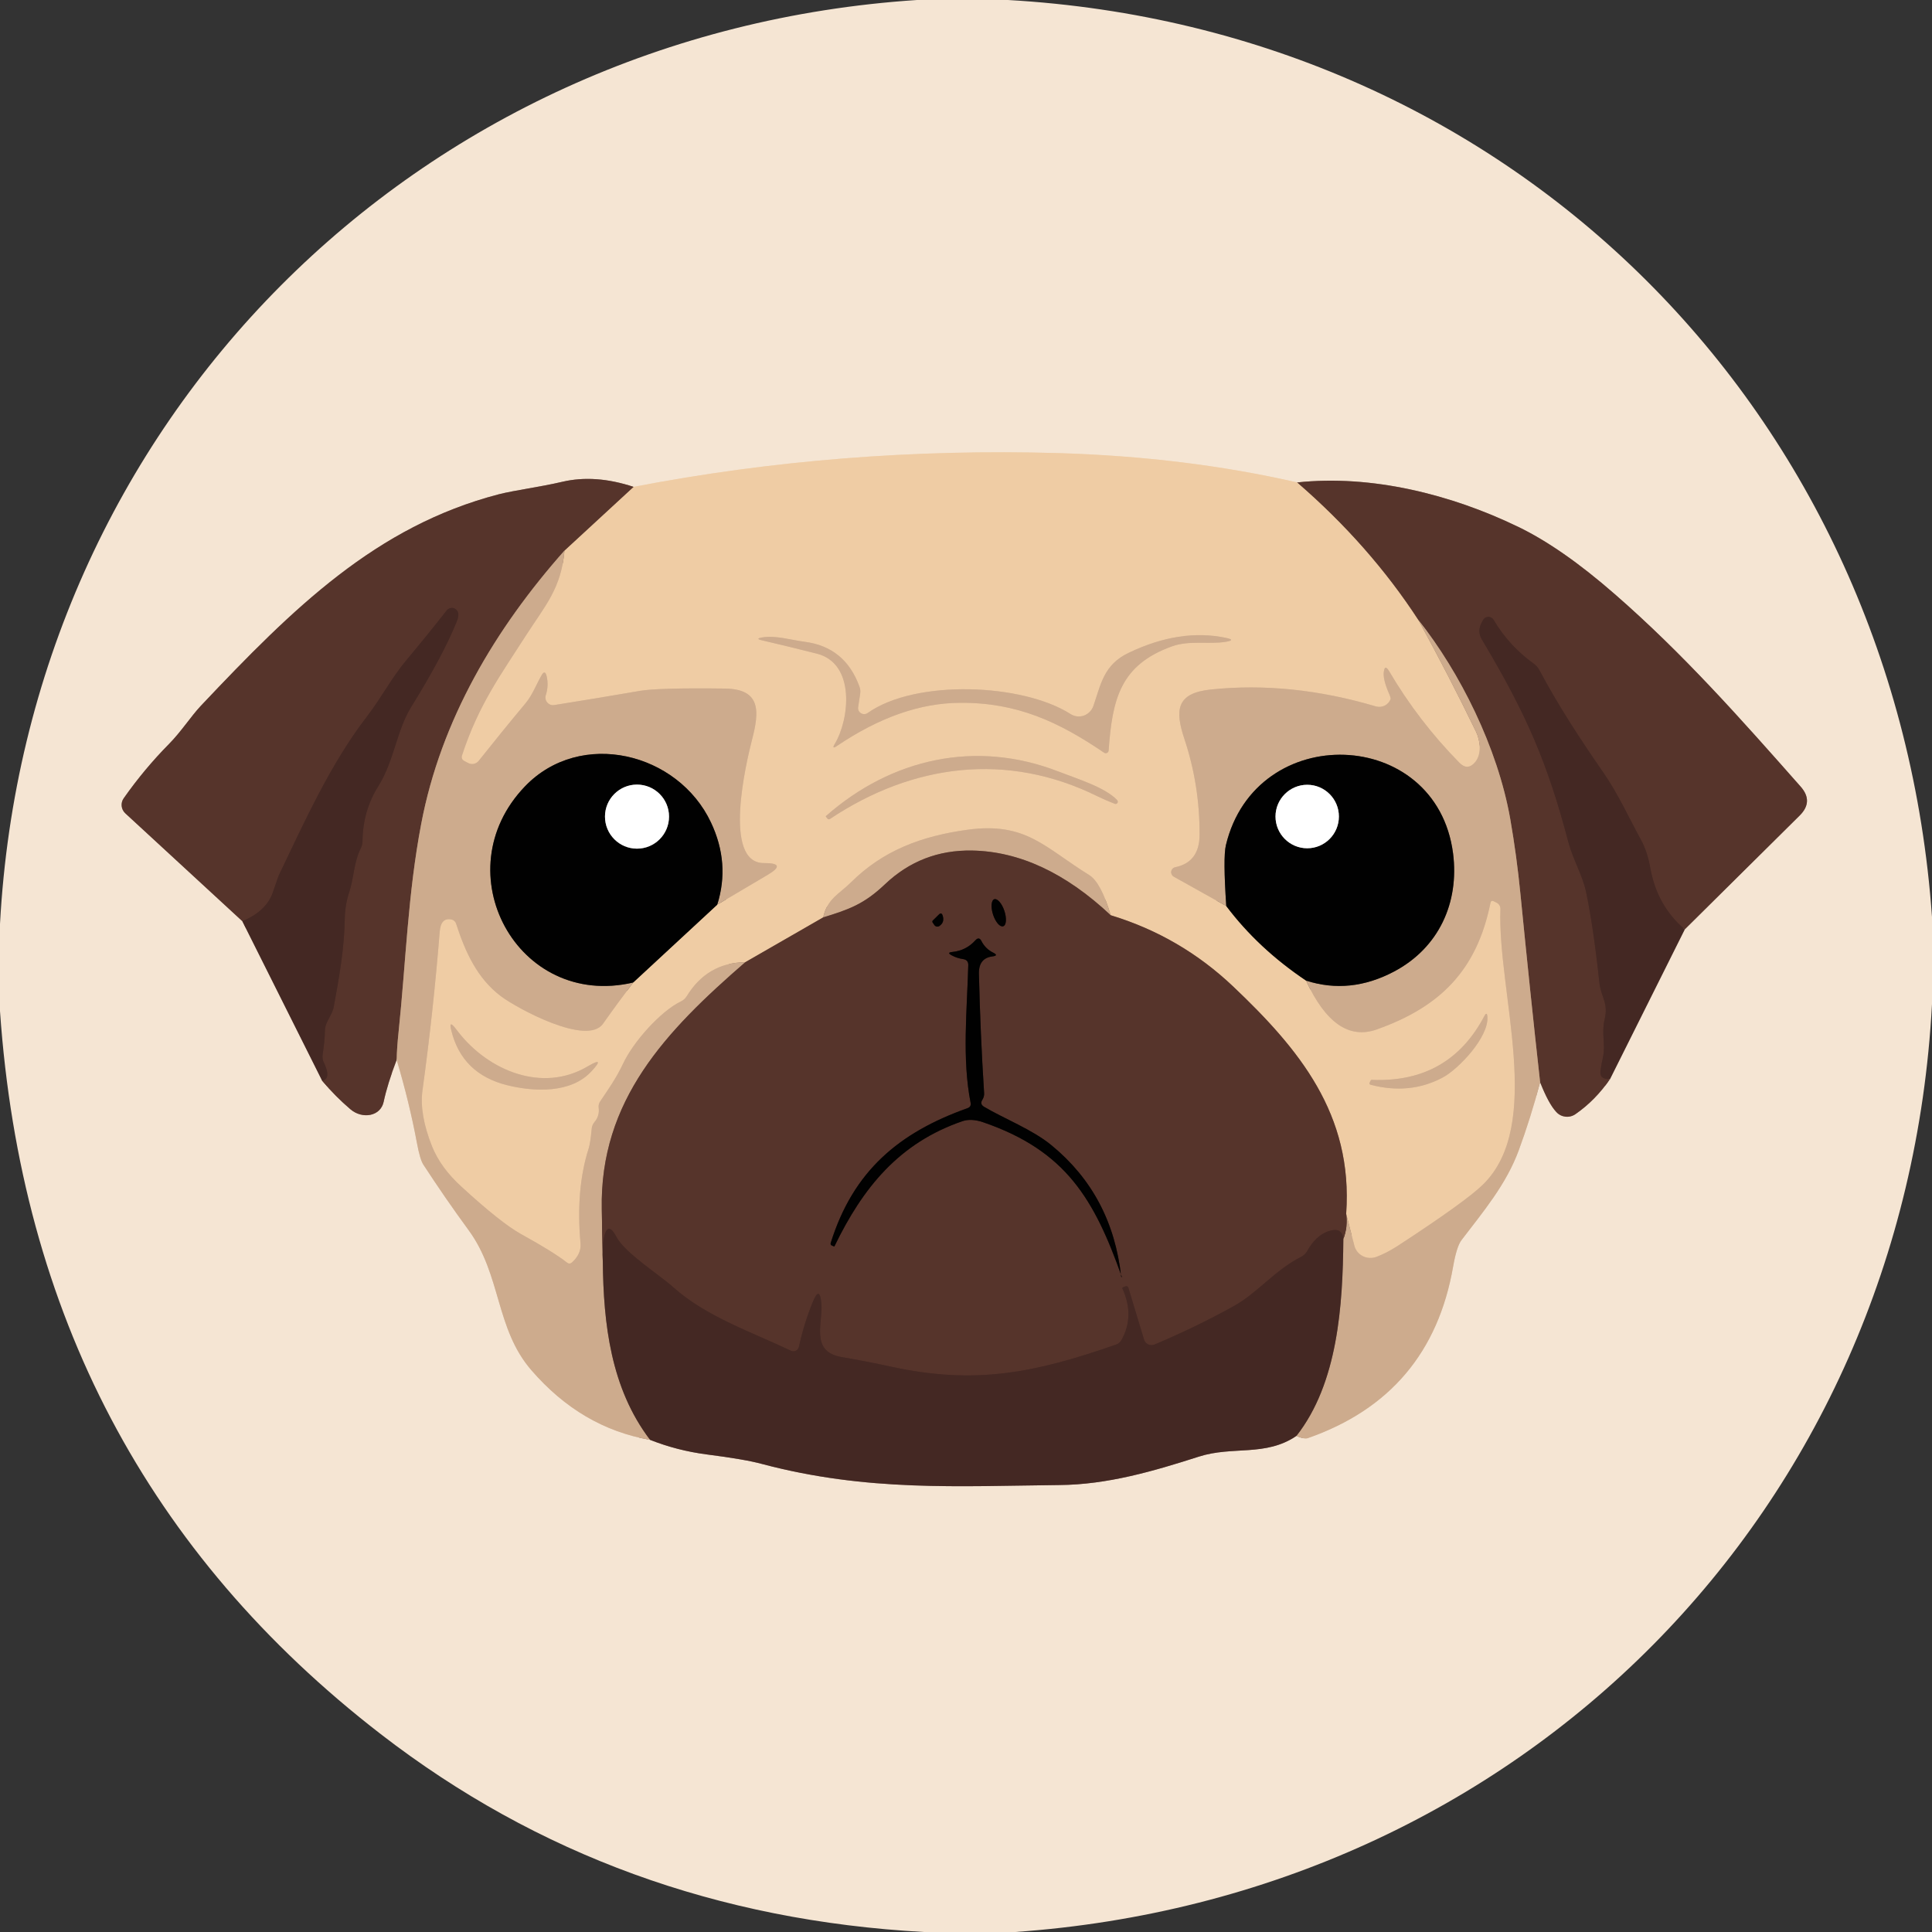 <?xml version="1.0" encoding="UTF-8"?>
<svg xmlns="http://www.w3.org/2000/svg" xmlns:xlink="http://www.w3.org/1999/xlink" width="80px" height="80px" viewBox="0 0 80 80" version="1.1">
<rect x="0" y="0" width="80" height="80" fill="#333333" stroke="none"/>
<g id="surface1">
<path style="fill:none;stroke-width:2;stroke-linecap:butt;stroke-linejoin:miter;stroke:rgb(65.098%,55.294%,49.804%);stroke-opacity:1;stroke-miterlimit:4;" d="M 78.703 60.48 C 75.527 59.426 72.586 59.215 69.867 59.848 C 67.008 60.516 63.973 60.891 61.945 61.406 C 46.711 65.379 36.434 75.516 24.949 87.68 C 23.707 89.004 22.523 90.867 20.988 92.426 C 18.984 94.453 17.109 96.691 15.375 99.152 C 14.953 99.738 15.035 100.547 15.574 101.039 L 30.105 114.434 " transform="matrix(0.333,0,0,0.333,0,0)"/>
<path style="fill:none;stroke-width:2;stroke-linecap:butt;stroke-linejoin:miter;stroke:rgb(61.569%,52.941%,48.235%);stroke-opacity:1;stroke-miterlimit:4;" d="M 30.105 114.434 L 40.02 134.25 " transform="matrix(0.333,0,0,0.333,0,0)"/>
<path style="fill:none;stroke-width:2;stroke-linecap:butt;stroke-linejoin:miter;stroke:rgb(65.098%,55.294%,49.804%);stroke-opacity:1;stroke-miterlimit:4;" d="M 40.02 134.25 C 41.121 135.574 42.305 136.758 43.535 137.801 C 45.012 139.055 47.273 138.691 47.66 136.863 C 47.977 135.375 48.516 133.652 49.277 131.66 " transform="matrix(0.333,0,0,0.333,0,0)"/>
<path style="fill:none;stroke-width:2;stroke-linecap:butt;stroke-linejoin:miter;stroke:rgb(88.235%,78.431%,69.02%);stroke-opacity:1;stroke-miterlimit:4;" d="M 49.277 131.66 C 50.344 135.246 51.176 138.68 51.785 141.949 C 52.043 143.344 52.312 144.258 52.594 144.68 C 54.387 147.434 56.262 150.152 58.219 152.824 C 62.285 158.379 61.535 165.059 66.012 170.215 C 70.148 174.996 75.059 177.879 80.754 178.863 " transform="matrix(0.333,0,0,0.333,0,0)"/>
<path style="fill:none;stroke-width:2;stroke-linecap:butt;stroke-linejoin:miter;stroke:rgb(61.569%,52.941%,48.235%);stroke-opacity:1;stroke-miterlimit:4;" d="M 80.754 178.863 C 83.004 179.754 85.336 180.352 87.75 180.668 C 90.961 181.078 93.27 181.477 94.676 181.863 C 107.73 185.32 119.051 184.605 131.602 184.477 C 137.566 184.43 143.297 182.754 148.922 180.949 C 153.164 179.59 157.172 180.984 161.039 178.383 " transform="matrix(0.333,0,0,0.333,0,0)"/>
<path style="fill:none;stroke-width:2;stroke-linecap:butt;stroke-linejoin:miter;stroke:rgb(88.235%,78.431%,69.02%);stroke-opacity:1;stroke-miterlimit:4;" d="M 161.039 178.383 C 161.707 178.664 162.176 178.746 162.457 178.652 C 172.652 175.09 178.664 167.977 180.516 157.312 C 180.809 155.66 181.148 154.582 181.547 154.055 C 184.301 150.445 187.102 147.141 188.672 142.875 C 189.645 140.227 190.535 137.414 191.32 134.438 " transform="matrix(0.333,0,0,0.333,0,0)"/>
<path style="fill:none;stroke-width:2;stroke-linecap:butt;stroke-linejoin:miter;stroke:rgb(65.098%,55.294%,49.804%);stroke-opacity:1;stroke-miterlimit:4;" d="M 191.32 134.438 C 192.012 136.195 192.668 137.426 193.324 138.129 C 193.934 138.809 194.953 138.926 195.715 138.398 C 197.355 137.262 198.785 135.809 200.004 134.039 " transform="matrix(0.333,0,0,0.333,0,0)"/>
<path style="fill:none;stroke-width:2;stroke-linecap:butt;stroke-linejoin:miter;stroke:rgb(61.569%,52.941%,48.235%);stroke-opacity:1;stroke-miterlimit:4;" d="M 200.004 134.039 L 209.285 115.453 " transform="matrix(0.333,0,0,0.333,0,0)"/>
<path style="fill:none;stroke-width:2;stroke-linecap:butt;stroke-linejoin:miter;stroke:rgb(65.098%,55.294%,49.804%);stroke-opacity:1;stroke-miterlimit:4;" d="M 209.285 115.453 L 223.559 101.309 C 224.73 100.148 224.777 98.953 223.676 97.711 C 216.234 89.285 209.062 81.176 200.578 73.793 C 196.172 69.949 192.164 67.16 188.555 65.426 C 180.27 61.418 170.355 58.934 161.145 59.93 " transform="matrix(0.333,0,0,0.333,0,0)"/>
<path style="fill:none;stroke-width:2;stroke-linecap:butt;stroke-linejoin:miter;stroke:rgb(94.902%,85.098%,73.725%);stroke-opacity:1;stroke-miterlimit:4;" d="M 161.145 59.93 C 151.887 57.809 141.996 56.602 131.496 56.285 C 113.543 55.77 95.941 57.164 78.703 60.48 " transform="matrix(0.333,0,0,0.333,0,0)"/>
<path style="fill:none;stroke-width:2;stroke-linecap:butt;stroke-linejoin:miter;stroke:rgb(63.922%,50.196%,40.784%);stroke-opacity:1;stroke-miterlimit:4;" d="M 161.145 59.93 C 167.145 65.121 172.16 70.816 176.191 77.004 " transform="matrix(0.333,0,0,0.333,0,0)"/>
<path style="fill:none;stroke-width:2;stroke-linecap:butt;stroke-linejoin:miter;stroke:rgb(87.059%,73.725%,60%);stroke-opacity:1;stroke-miterlimit:4;" d="M 176.191 77.004 C 178.734 81.645 181.113 86.262 183.34 90.855 C 183.926 92.051 184.066 93.715 183.246 94.676 C 182.625 95.414 181.969 95.438 181.289 94.746 C 177.914 91.312 174.984 87.504 172.535 83.332 C 172.195 82.781 171.984 82.816 171.902 83.461 C 171.82 84.059 172.02 84.902 172.488 86.016 C 172.699 86.473 172.781 86.754 172.746 86.848 C 172.465 87.586 171.668 87.973 170.906 87.75 C 163.875 85.664 157.043 84.961 150.422 85.652 C 146.109 86.098 145.934 88.219 147.141 91.828 C 148.418 95.672 149.039 99.656 149.016 103.758 C 148.992 105.996 147.984 107.32 145.992 107.73 C 145.734 107.777 145.535 107.988 145.488 108.258 C 145.453 108.516 145.582 108.773 145.805 108.902 L 152.332 112.547 " transform="matrix(0.333,0,0,0.333,0,0)"/>
<path style="fill:none;stroke-width:2;stroke-linecap:butt;stroke-linejoin:miter;stroke:rgb(47.059%,40.392%,32.549%);stroke-opacity:1;stroke-miterlimit:4;" d="M 152.332 112.547 C 154.98 116.074 158.285 119.156 162.246 121.816 " transform="matrix(0.333,0,0,0.333,0,0)"/>
<path style="fill:none;stroke-width:2;stroke-linecap:butt;stroke-linejoin:miter;stroke:rgb(87.059%,73.725%,60%);stroke-opacity:1;stroke-miterlimit:4;" d="M 162.246 121.816 C 164.672 127.078 167.602 129.105 171.035 127.875 C 178.934 125.074 183.457 120.504 185.145 112.184 C 185.191 111.926 185.332 111.844 185.566 111.961 L 185.895 112.125 C 186.211 112.266 186.398 112.582 186.387 112.934 C 186.012 123.293 191.871 139.723 184.195 147.176 C 182.754 148.582 179.215 151.125 173.59 154.793 C 172.699 155.367 171.82 155.824 170.965 156.141 C 170.414 156.34 169.793 156.305 169.277 156.035 C 168.75 155.766 168.375 155.285 168.234 154.711 L 167.227 150.785 " transform="matrix(0.333,0,0,0.333,0,0)"/>
<path style="fill:none;stroke-width:2;stroke-linecap:butt;stroke-linejoin:miter;stroke:rgb(63.922%,50.196%,40.784%);stroke-opacity:1;stroke-miterlimit:4;" d="M 167.227 150.785 C 168.105 138.398 161.344 130.289 153.199 122.555 C 148.828 118.406 143.766 115.453 137.977 113.695 " transform="matrix(0.333,0,0,0.333,0,0)"/>
<path style="fill:none;stroke-width:2;stroke-linecap:butt;stroke-linejoin:miter;stroke:rgb(87.059%,73.725%,60%);stroke-opacity:1;stroke-miterlimit:4;" d="M 137.977 113.695 C 137.168 110.965 136.277 109.312 135.305 108.703 C 129.762 105.27 127.477 102.105 120.258 103.066 C 114.434 103.852 109.676 105.668 105.715 109.605 C 104.25 111.059 102.785 111.609 102.258 113.965 " transform="matrix(0.333,0,0,0.333,0,0)"/>
<path style="fill:none;stroke-width:2;stroke-linecap:butt;stroke-linejoin:miter;stroke:rgb(63.922%,50.196%,40.784%);stroke-opacity:1;stroke-miterlimit:4;" d="M 102.258 113.965 L 92.578 119.531 " transform="matrix(0.333,0,0,0.333,0,0)"/>
<path style="fill:none;stroke-width:2;stroke-linecap:butt;stroke-linejoin:miter;stroke:rgb(87.059%,73.725%,60%);stroke-opacity:1;stroke-miterlimit:4;" d="M 92.578 119.531 C 89.426 119.566 87 120.984 85.301 123.762 C 85.125 124.043 84.891 124.254 84.598 124.395 C 82.055 125.613 78.656 129.434 77.402 132.129 C 76.535 133.957 75.621 135.234 74.566 136.805 C 74.402 137.039 74.332 137.309 74.367 137.602 C 74.461 138.27 74.285 138.867 73.852 139.383 C 73.641 139.629 73.523 139.922 73.5 140.238 C 73.395 141.375 73.277 142.172 73.137 142.629 C 72.047 146.016 71.707 149.965 72.117 154.477 C 72.188 155.309 71.848 156.094 71.074 156.809 C 70.852 157.008 70.641 157.008 70.418 156.832 C 69.352 155.988 67.453 154.805 64.734 153.305 C 63.094 152.402 60.609 150.434 57.305 147.398 C 55.582 145.828 54.375 144.164 53.66 142.383 C 52.605 139.723 52.219 137.426 52.477 135.492 C 53.379 128.93 54.094 122.355 54.621 115.746 C 54.715 114.539 55.207 114.035 56.086 114.223 C 56.367 114.281 56.578 114.48 56.66 114.75 C 57.785 118.219 59.262 121.535 62.25 123.773 C 64.242 125.262 72.914 129.984 74.906 127.172 C 76.172 125.379 77.426 123.668 78.656 122.051 " transform="matrix(0.333,0,0,0.333,0,0)"/>
<path style="fill:none;stroke-width:2;stroke-linecap:butt;stroke-linejoin:miter;stroke:rgb(47.059%,40.392%,32.549%);stroke-opacity:1;stroke-miterlimit:4;" d="M 78.656 122.051 L 89.098 112.383 " transform="matrix(0.333,0,0,0.333,0,0)"/>
<path style="fill:none;stroke-width:2;stroke-linecap:butt;stroke-linejoin:miter;stroke:rgb(87.059%,73.725%,60%);stroke-opacity:1;stroke-miterlimit:4;" d="M 89.098 112.383 L 95.355 108.68 C 97.031 107.695 96.867 107.203 94.887 107.215 C 89.695 107.215 92.742 94.535 93.41 91.922 C 94.324 88.43 94.594 85.582 90.023 85.535 C 84.516 85.465 81.023 85.57 79.535 85.816 C 76.219 86.391 72.668 86.977 68.859 87.586 C 68.531 87.645 68.191 87.516 67.98 87.258 C 67.758 87.012 67.699 86.66 67.805 86.344 C 68.051 85.57 68.086 84.785 67.91 84.012 C 67.77 83.414 67.547 83.391 67.254 83.918 C 66.574 85.125 66.141 86.332 65.273 87.375 C 63.34 89.695 61.406 92.074 59.449 94.535 C 59.145 94.91 58.605 95.016 58.172 94.793 L 57.68 94.535 C 57.387 94.371 57.293 94.137 57.398 93.82 C 59.461 87.527 62.215 83.812 65.367 78.891 C 67.723 75.234 69.715 73.102 70.125 68.391 " transform="matrix(0.333,0,0,0.333,0,0)"/>
<path style="fill:none;stroke-width:2;stroke-linecap:butt;stroke-linejoin:miter;stroke:rgb(63.922%,50.196%,40.784%);stroke-opacity:1;stroke-miterlimit:4;" d="M 70.125 68.391 L 78.703 60.48 " transform="matrix(0.333,0,0,0.333,0,0)"/>
<path style="fill:none;stroke-width:2;stroke-linecap:butt;stroke-linejoin:miter;stroke:rgb(57.255%,43.922%,36.078%);stroke-opacity:1;stroke-miterlimit:4;" d="M 70.125 68.391 C 61.535 78.082 54.773 89.414 52.324 102.352 C 50.66 111.059 50.426 119.461 49.512 128.215 C 49.371 129.539 49.289 130.688 49.277 131.66 " transform="matrix(0.333,0,0,0.333,0,0)"/>
<path style="fill:none;stroke-width:2;stroke-linecap:butt;stroke-linejoin:miter;stroke:rgb(30.196%,18.039%,15.294%);stroke-opacity:1;stroke-miterlimit:4;" d="M 40.02 134.25 C 40.805 134.098 40.875 133.336 40.219 131.965 C 40.078 131.672 40.031 131.332 40.078 131.016 C 40.242 129.973 40.348 128.953 40.371 127.945 C 40.395 126.938 41.262 126.141 41.461 125.074 C 42.129 121.395 42.773 117.855 42.832 114.094 C 42.855 112.969 43.031 111.867 43.395 110.789 C 43.98 108.984 43.945 107.109 44.824 105.363 C 44.965 105.082 45.035 104.777 45.035 104.473 C 45.059 101.988 45.703 99.715 46.992 97.664 C 48.984 94.488 49.23 90.832 51.082 87.82 C 53.754 83.496 55.641 79.957 56.742 77.203 C 56.93 76.723 56.988 76.348 56.895 76.078 C 56.812 75.797 56.566 75.586 56.273 75.527 C 55.98 75.48 55.676 75.598 55.488 75.832 C 53.895 77.871 52.219 79.934 50.484 82.008 C 48.715 84.105 47.379 86.66 45.633 88.945 C 41.074 94.84 37.863 102.012 34.641 108.715 C 34.629 108.738 34.371 109.453 33.891 110.859 C 33.352 112.406 32.098 113.602 30.105 114.434 " transform="matrix(0.333,0,0,0.333,0,0)"/>
<path style="fill:none;stroke-width:2;stroke-linecap:butt;stroke-linejoin:miter;stroke:rgb(30.196%,18.039%,15.294%);stroke-opacity:1;stroke-miterlimit:4;" d="M 209.285 115.453 C 207.012 113.508 205.582 110.988 205.02 107.883 C 204.762 106.453 204.375 105.27 203.848 104.332 C 202.312 101.52 201.012 98.637 199.219 96.035 C 196.266 91.77 193.652 87.785 191.203 83.203 C 191.039 82.898 190.816 82.652 190.535 82.453 C 188.484 80.977 186.82 79.16 185.543 77.004 C 185.402 76.77 185.156 76.617 184.875 76.629 C 184.605 76.629 184.359 76.781 184.23 77.016 L 184.055 77.355 C 183.668 78.059 183.68 78.762 184.09 79.453 C 189.562 88.629 192.211 94.629 194.848 104.684 C 195.375 106.676 196.605 108.797 197.016 110.754 C 197.625 113.613 198.176 117.387 198.68 122.062 C 198.891 123.984 199.852 124.523 199.312 126.715 C 198.926 128.355 199.465 129.785 199.125 131.344 C 198.996 131.895 198.891 132.445 198.82 133.008 C 198.715 133.746 199.102 134.086 200.004 134.039 " transform="matrix(0.333,0,0,0.333,0,0)"/>
<path style="fill:none;stroke-width:2;stroke-linecap:butt;stroke-linejoin:miter;stroke:rgb(57.255%,43.922%,36.078%);stroke-opacity:1;stroke-miterlimit:4;" d="M 191.32 134.438 C 190.477 126.902 189.668 119.098 188.871 111.035 C 188.566 107.906 188.145 104.812 187.605 101.719 C 186.035 92.836 181.336 83.484 176.191 77.004 " transform="matrix(0.333,0,0,0.333,0,0)"/>
<path style="fill:none;stroke-width:2;stroke-linecap:butt;stroke-linejoin:miter;stroke:rgb(40.392%,33.725%,27.843%);stroke-opacity:1;stroke-miterlimit:4;" d="M 89.098 112.383 C 90.176 108.961 89.918 105.562 88.324 102.176 C 84.223 93.457 72.105 90.504 65.215 97.688 C 55.031 108.281 64.266 125.414 78.656 122.051 " transform="matrix(0.333,0,0,0.333,0,0)"/>
<path style="fill:none;stroke-width:2;stroke-linecap:butt;stroke-linejoin:miter;stroke:rgb(57.255%,43.922%,36.078%);stroke-opacity:1;stroke-miterlimit:4;" d="M 92.578 119.531 C 82.734 128.062 74.484 136.676 74.754 150.234 C 74.801 152.391 74.836 154.559 74.883 156.715 " transform="matrix(0.333,0,0,0.333,0,0)"/>
<path style="fill:none;stroke-width:2;stroke-linecap:butt;stroke-linejoin:miter;stroke:rgb(53.725%,41.569%,34.51%);stroke-opacity:1;stroke-miterlimit:4;" d="M 74.883 156.715 C 74.965 164.402 75.855 172.43 80.754 178.863 " transform="matrix(0.333,0,0,0.333,0,0)"/>
<path style="fill:none;stroke-width:2;stroke-linecap:butt;stroke-linejoin:miter;stroke:rgb(53.725%,41.569%,34.51%);stroke-opacity:1;stroke-miterlimit:4;" d="M 161.039 178.383 C 166.195 171.832 166.805 162.176 166.875 153.938 " transform="matrix(0.333,0,0,0.333,0,0)"/>
<path style="fill:none;stroke-width:2;stroke-linecap:butt;stroke-linejoin:miter;stroke:rgb(57.255%,43.922%,36.078%);stroke-opacity:1;stroke-miterlimit:4;" d="M 166.875 153.938 C 167.273 152.824 167.391 151.781 167.227 150.785 " transform="matrix(0.333,0,0,0.333,0,0)"/>
<path style="fill:none;stroke-width:2;stroke-linecap:butt;stroke-linejoin:miter;stroke:rgb(40.392%,33.725%,27.843%);stroke-opacity:1;stroke-miterlimit:4;" d="M 162.246 121.816 C 165.891 122.988 169.535 122.613 173.191 120.68 C 178.711 117.75 181.289 112.172 180.504 106.008 C 178.453 90.234 156 89.473 152.285 104.988 C 152.039 106.031 152.062 108.562 152.332 112.547 " transform="matrix(0.333,0,0,0.333,0,0)"/>
<path style="fill:none;stroke-width:2;stroke-linecap:butt;stroke-linejoin:miter;stroke:rgb(30.196%,18.039%,15.294%);stroke-opacity:1;stroke-miterlimit:4;" d="M 166.875 153.938 C 166.781 152.871 166.148 152.555 164.977 152.965 C 163.934 153.34 163.066 154.16 162.375 155.426 C 162.211 155.719 161.953 155.965 161.648 156.117 C 158.344 157.793 156.199 160.629 153.27 162.246 C 149.988 164.062 146.695 165.645 143.426 167.016 C 143.168 167.121 142.875 167.121 142.629 167.004 C 142.383 166.887 142.195 166.664 142.113 166.395 L 140.18 159.996 C 140.121 159.797 139.992 159.727 139.793 159.797 L 139.523 159.902 C 139.418 159.938 139.395 160.008 139.441 160.102 C 140.461 162.34 140.426 164.449 139.324 166.441 C 139.16 166.734 138.926 166.934 138.609 167.039 C 128.484 170.566 121.137 172.043 110.684 169.77 C 108.633 169.324 106.582 168.926 104.52 168.574 C 100.629 167.895 102.234 164.367 102.035 161.977 C 101.906 160.371 101.531 160.312 100.934 161.812 C 100.219 163.582 99.656 165.41 99.246 167.297 C 99.199 167.508 99.059 167.695 98.871 167.789 C 98.672 167.883 98.449 167.883 98.25 167.789 C 93.387 165.469 87.738 163.57 83.66 159.926 C 81.832 158.285 77.637 155.66 76.582 153.656 C 75.832 152.238 75.293 152.309 74.988 153.902 C 74.859 154.559 74.824 155.496 74.883 156.715 " transform="matrix(0.333,0,0,0.333,0,0)"/>
<path style="fill:none;stroke-width:2;stroke-linecap:butt;stroke-linejoin:miter;stroke:rgb(57.255%,43.922%,36.078%);stroke-opacity:1;stroke-miterlimit:4;" d="M 137.977 113.695 C 132.387 108.445 126.645 105.762 120.75 105.656 C 116.555 105.586 112.957 106.98 109.945 109.84 C 107.32 112.336 105.445 112.98 102.258 113.965 " transform="matrix(0.333,0,0,0.333,0,0)"/>
<path style="fill:none;stroke-width:2;stroke-linecap:butt;stroke-linejoin:miter;stroke:rgb(87.059%,73.725%,60%);stroke-opacity:1;stroke-miterlimit:4;" d="M 99.938 79.723 C 98.238 79.5 96.352 78.902 94.676 79.184 C 94.055 79.289 94.055 79.406 94.676 79.547 C 96.703 80.016 98.965 80.566 101.473 81.199 C 106.301 82.418 105.527 89.355 103.711 92.391 C 103.406 92.895 103.5 92.988 103.992 92.648 C 109.219 89.121 114.305 87.328 119.25 87.305 C 126.305 87.246 131.508 89.66 137.156 93.504 C 137.262 93.574 137.402 93.586 137.52 93.527 C 137.637 93.469 137.707 93.363 137.719 93.234 C 138.176 86.871 139.137 82.605 145.605 80.285 C 147.762 79.512 150.223 80.074 152.297 79.723 C 153.141 79.582 153.141 79.418 152.309 79.242 C 148.5 78.434 144.469 79.055 140.215 81.094 C 137.074 82.582 136.746 85.066 135.82 87.715 C 135.621 88.266 135.188 88.699 134.637 88.898 C 134.086 89.086 133.477 89.016 132.984 88.699 C 126.984 84.867 113.695 84.375 107.789 88.57 C 107.543 88.746 107.203 88.758 106.945 88.594 C 106.688 88.43 106.547 88.137 106.605 87.832 L 106.852 86.191 C 106.898 85.875 106.875 85.57 106.758 85.277 C 105.562 81.996 103.289 80.145 99.938 79.723 " transform="matrix(0.333,0,0,0.333,0,0)"/>
<path style="fill:none;stroke-width:2;stroke-linecap:butt;stroke-linejoin:miter;stroke:rgb(87.059%,73.725%,60%);stroke-opacity:1;stroke-miterlimit:4;" d="M 136.336 98.918 C 137.027 99.258 137.742 99.562 138.492 99.855 C 138.609 99.902 138.738 99.855 138.809 99.75 C 138.879 99.645 138.867 99.492 138.785 99.398 C 137.285 97.805 133.887 96.773 131.438 95.824 C 121.242 91.875 110.754 94.195 102.609 101.367 C 102.586 101.402 102.574 101.426 102.598 101.449 L 102.762 101.66 C 102.855 101.789 102.984 101.812 103.125 101.719 C 113.402 94.875 125.121 93.375 136.336 98.918 " transform="matrix(0.333,0,0,0.333,0,0)"/>
<path style="fill:none;stroke-width:2;stroke-linecap:butt;stroke-linejoin:miter;stroke:rgb(87.059%,73.725%,60%);stroke-opacity:1;stroke-miterlimit:4;" d="M 184.383 126.234 C 181.465 131.766 176.812 134.402 170.438 134.145 C 170.355 134.133 170.297 134.168 170.262 134.25 C 170.215 134.32 170.18 134.402 170.145 134.484 C 170.074 134.625 170.121 134.707 170.273 134.754 C 173.473 135.598 176.449 135.316 179.18 133.875 C 181.172 132.832 184.969 128.824 184.77 126.305 C 184.734 125.836 184.605 125.812 184.383 126.234 " transform="matrix(0.333,0,0,0.333,0,0)"/>
<path style="fill:none;stroke-width:2;stroke-linecap:butt;stroke-linejoin:miter;stroke:rgb(87.059%,73.725%,60%);stroke-opacity:1;stroke-miterlimit:4;" d="M 57 128.285 C 56.766 127.98 56.625 127.805 56.59 127.758 C 56.004 127.008 55.828 127.09 56.062 128.016 C 56.953 131.625 59.273 133.887 63.023 134.812 C 66.375 135.633 70.934 135.855 73.488 133.066 C 74.672 131.789 74.52 131.578 73.008 132.469 C 67.359 135.809 60.703 132.984 57 128.285 " transform="matrix(0.333,0,0,0.333,0,0)"/>
<path style="fill:none;stroke-width:2;stroke-linecap:butt;stroke-linejoin:miter;stroke:rgb(50.196%,50.196%,50.196%);stroke-opacity:1;stroke-miterlimit:4;" d="M 83.109 101.438 C 83.109 99.246 81.328 97.465 79.125 97.465 C 76.934 97.465 75.152 99.246 75.152 101.438 C 75.152 103.641 76.934 105.422 79.125 105.422 C 81.328 105.422 83.109 103.641 83.109 101.438 " transform="matrix(0.333,0,0,0.333,0,0)"/>
<path style="fill:none;stroke-width:2;stroke-linecap:butt;stroke-linejoin:miter;stroke:rgb(50.196%,50.196%,50.196%);stroke-opacity:1;stroke-miterlimit:4;" d="M 166.324 101.426 C 166.324 99.258 164.566 97.488 162.387 97.488 C 160.219 97.488 158.449 99.258 158.449 101.426 C 158.449 103.605 160.219 105.375 162.387 105.375 C 164.566 105.375 166.324 103.605 166.324 101.426 " transform="matrix(0.333,0,0,0.333,0,0)"/>
<path style="fill:none;stroke-width:2;stroke-linecap:butt;stroke-linejoin:miter;stroke:rgb(17.255%,10.588%,8.627%);stroke-opacity:1;stroke-miterlimit:4;" d="M 124.617 115.066 C 125.016 114.949 125.074 114.082 124.77 113.156 C 124.465 112.23 123.902 111.586 123.516 111.703 C 123.129 111.832 123.059 112.688 123.363 113.625 C 123.668 114.551 124.23 115.195 124.617 115.066 " transform="matrix(0.333,0,0,0.333,0,0)"/>
<path style="fill:none;stroke-width:2;stroke-linecap:butt;stroke-linejoin:miter;stroke:rgb(17.255%,10.588%,8.627%);stroke-opacity:1;stroke-miterlimit:4;" d="M 116.613 113.625 L 115.875 114.352 C 115.805 114.434 115.793 114.516 115.863 114.609 L 116.062 114.902 C 116.203 115.113 116.484 115.172 116.695 115.031 C 117.141 114.727 117.281 114.305 117.105 113.742 C 117 113.426 116.836 113.391 116.613 113.625 " transform="matrix(0.333,0,0,0.333,0,0)"/>
<path style="fill:none;stroke-width:2;stroke-linecap:butt;stroke-linejoin:miter;stroke:rgb(17.255%,10.588%,8.627%);stroke-opacity:1;stroke-miterlimit:4;" d="M 120.188 137.66 C 111.668 140.695 105.984 145.465 103.195 154.406 C 103.148 154.57 103.207 154.676 103.359 154.734 L 103.605 154.84 C 103.629 154.852 103.652 154.84 103.664 154.805 C 107.191 147.527 111.691 141.973 119.59 139.266 C 120.305 139.031 121.148 139.078 122.121 139.406 C 132.434 142.945 135.938 148.98 139.359 158.613 C 139.371 158.625 139.371 158.625 139.395 158.625 C 139.418 158.602 139.406 158.613 139.324 158.637 C 139.301 158.648 139.277 158.648 139.277 158.613 C 138.539 151.852 135.656 146.402 130.617 142.266 C 128.262 140.32 124.605 138.902 122.238 137.484 C 121.875 137.262 121.805 136.98 122.027 136.629 C 122.191 136.371 122.273 136.09 122.25 135.785 C 121.934 130.863 121.723 125.93 121.605 120.984 C 121.57 119.672 122.133 118.945 123.305 118.805 C 123.832 118.734 123.855 118.582 123.387 118.348 C 122.742 118.031 122.25 117.551 121.922 116.906 C 121.723 116.508 121.465 116.473 121.16 116.812 C 120.398 117.656 119.449 118.137 118.324 118.254 C 117.797 118.301 117.773 118.441 118.242 118.688 C 118.676 118.922 119.156 119.074 119.66 119.145 C 120.082 119.215 120.293 119.461 120.281 119.895 C 120.129 125.461 119.496 131.543 120.574 136.992 C 120.633 137.32 120.516 137.543 120.188 137.66 " transform="matrix(0.333,0,0,0.333,0,0)"/>
<path style=" stroke:none;fill-rule:nonzero;fill:rgb(96.078%,89.804%,82.745%);fill-opacity:1;" d="M 37.969 0 L 41.738 0 C 62.672 1.191 78.52 17.102 80 37.969 L 80 41.578 C 78.875 62.578 62.969 78.531 42.035 80 L 38.262 80 C 29.734 79.535 22.238 76.805 15.77 71.809 C 6.125 64.359 0.867 54.379 0 41.867 L 0 38.258 C 1.125 17.43 17.215 1.363 37.969 0 Z M 26.234 20.16 C 25.176 19.809 24.195 19.738 23.289 19.949 C 22.336 20.172 21.324 20.297 20.648 20.469 C 15.57 21.793 12.145 25.172 8.316 29.227 C 7.902 29.668 7.508 30.289 6.996 30.809 C 6.328 31.484 5.703 32.23 5.125 33.051 C 4.984 33.246 5.012 33.516 5.191 33.68 L 10.035 38.145 L 13.34 44.75 C 13.707 45.191 14.102 45.586 14.512 45.934 C 15.004 46.352 15.758 46.23 15.887 45.621 C 15.992 45.125 16.172 44.551 16.426 43.887 C 16.781 45.082 17.059 46.227 17.262 47.316 C 17.348 47.781 17.438 48.086 17.531 48.227 C 18.129 49.145 18.754 50.051 19.406 50.941 C 20.762 52.793 20.512 55.02 22.004 56.738 C 23.383 58.332 25.02 59.293 26.918 59.621 C 27.668 59.918 28.445 60.117 29.25 60.223 C 30.32 60.359 31.09 60.492 31.559 60.621 C 35.91 61.773 39.684 61.535 43.867 61.492 C 45.855 61.477 47.766 60.918 49.641 60.316 C 51.055 59.863 52.391 60.328 53.68 59.461 C 53.902 59.555 54.059 59.582 54.152 59.551 C 57.551 58.363 59.555 55.992 60.172 52.438 C 60.27 51.887 60.383 51.527 60.516 51.352 C 61.434 50.148 62.367 49.047 62.891 47.625 C 63.215 46.742 63.512 45.805 63.773 44.812 C 64.004 45.398 64.223 45.809 64.441 46.043 C 64.645 46.27 64.984 46.309 65.238 46.133 C 65.785 45.754 66.262 45.27 66.668 44.68 L 69.762 38.484 L 74.52 33.77 C 74.91 33.383 74.926 32.984 74.559 32.57 C 72.078 29.762 69.688 27.059 66.859 24.598 C 65.391 23.316 64.055 22.387 62.852 21.809 C 60.09 20.473 56.785 19.645 53.715 19.977 C 50.629 19.27 47.332 18.867 43.832 18.762 C 37.848 18.59 31.98 19.055 26.234 20.16 Z M 26.234 20.16 "/>
<path style=" stroke:none;fill-rule:nonzero;fill:rgb(93.725%,80%,64.314%);fill-opacity:1;" d="M 53.715 19.977 C 55.715 21.707 57.387 23.605 58.73 25.668 C 59.578 27.215 60.371 28.754 61.113 30.285 C 61.309 30.684 61.355 31.238 61.082 31.559 C 60.875 31.805 60.656 31.812 60.43 31.582 C 59.305 30.438 58.328 29.168 57.512 27.777 C 57.398 27.594 57.328 27.605 57.301 27.82 C 57.273 28.02 57.34 28.301 57.496 28.672 C 57.566 28.824 57.594 28.918 57.582 28.949 C 57.488 29.195 57.223 29.324 56.969 29.25 C 54.625 28.555 52.348 28.32 50.141 28.551 C 48.703 28.699 48.645 29.406 49.047 30.609 C 49.473 31.891 49.68 33.219 49.672 34.586 C 49.664 35.332 49.328 35.773 48.664 35.91 C 48.578 35.926 48.512 35.996 48.496 36.086 C 48.484 36.172 48.527 36.258 48.602 36.301 L 50.777 37.516 C 51.66 38.691 52.762 39.719 54.082 40.605 C 54.891 42.359 55.867 43.035 57.012 42.625 C 59.645 41.691 61.152 40.168 61.715 37.395 C 61.73 37.309 61.777 37.281 61.855 37.32 L 61.965 37.375 C 62.07 37.422 62.133 37.527 62.129 37.645 C 62.004 41.098 63.957 46.574 61.398 49.059 C 60.918 49.527 59.738 50.375 57.863 51.598 C 57.566 51.789 57.273 51.941 56.988 52.047 C 56.805 52.113 56.598 52.102 56.426 52.012 C 56.25 51.922 56.125 51.762 56.078 51.57 L 55.742 50.262 C 56.035 46.133 53.781 43.43 51.066 40.852 C 49.609 39.469 47.922 38.484 45.992 37.898 C 45.723 36.988 45.426 36.438 45.102 36.234 C 43.254 35.09 42.492 34.035 40.086 34.355 C 38.145 34.617 36.559 35.223 35.238 36.535 C 34.75 37.02 34.262 37.203 34.086 37.988 L 30.859 39.844 C 29.809 39.855 29 40.328 28.434 41.254 C 28.375 41.348 28.297 41.418 28.199 41.465 C 27.352 41.871 26.219 43.145 25.801 44.043 C 25.512 44.652 25.207 45.078 24.855 45.602 C 24.801 45.68 24.777 45.77 24.789 45.867 C 24.82 46.09 24.762 46.289 24.617 46.461 C 24.547 46.543 24.508 46.641 24.5 46.746 C 24.465 47.125 24.426 47.391 24.379 47.543 C 24.016 48.672 23.902 49.988 24.039 51.492 C 24.062 51.77 23.949 52.031 23.691 52.27 C 23.617 52.336 23.547 52.336 23.473 52.277 C 23.117 51.996 22.484 51.602 21.578 51.102 C 21.031 50.801 20.203 50.145 19.102 49.133 C 18.527 48.609 18.125 48.055 17.887 47.461 C 17.535 46.574 17.406 45.809 17.492 45.164 C 17.793 42.977 18.031 40.785 18.207 38.582 C 18.238 38.18 18.402 38.012 18.695 38.074 C 18.789 38.094 18.859 38.16 18.887 38.25 C 19.262 39.406 19.754 40.512 20.75 41.258 C 21.414 41.754 24.305 43.328 24.969 42.391 C 25.391 41.793 25.809 41.223 26.219 40.684 L 29.699 37.461 L 31.785 36.227 C 32.344 35.898 32.289 35.734 31.629 35.738 C 29.898 35.738 30.914 31.512 31.137 30.641 C 31.441 29.477 31.531 28.527 30.008 28.512 C 28.172 28.488 27.008 28.523 26.512 28.605 C 25.406 28.797 24.223 28.992 22.953 29.195 C 22.844 29.215 22.73 29.172 22.66 29.086 C 22.586 29.004 22.566 28.887 22.602 28.781 C 22.684 28.523 22.695 28.262 22.637 28.004 C 22.59 27.805 22.516 27.797 22.418 27.973 C 22.191 28.375 22.047 28.777 21.758 29.125 C 21.113 29.898 20.469 30.691 19.816 31.512 C 19.715 31.637 19.535 31.672 19.391 31.598 L 19.227 31.512 C 19.129 31.457 19.098 31.379 19.133 31.273 C 19.82 29.176 20.738 27.938 21.789 26.297 C 22.574 25.078 23.238 24.367 23.375 22.797 L 26.234 20.16 C 31.98 19.055 37.848 18.59 43.832 18.762 C 47.332 18.867 50.629 19.27 53.715 19.977 Z M 33.312 26.574 C 32.746 26.5 32.117 26.301 31.559 26.395 C 31.352 26.43 31.352 26.469 31.559 26.516 C 32.234 26.672 32.988 26.855 33.824 27.066 C 35.434 27.473 35.176 29.785 34.57 30.797 C 34.469 30.965 34.5 30.996 34.664 30.883 C 36.406 29.707 38.102 29.109 39.75 29.102 C 42.102 29.082 43.836 29.887 45.719 31.168 C 45.754 31.191 45.801 31.195 45.84 31.176 C 45.879 31.156 45.902 31.121 45.906 31.078 C 46.059 28.957 46.379 27.535 48.535 26.762 C 49.254 26.504 50.074 26.691 50.766 26.574 C 51.047 26.527 51.047 26.473 50.77 26.414 C 49.5 26.145 48.156 26.352 46.738 27.031 C 45.691 27.527 45.582 28.355 45.273 29.238 C 45.207 29.422 45.062 29.566 44.879 29.633 C 44.695 29.695 44.492 29.672 44.328 29.566 C 42.328 28.289 37.898 28.125 35.93 29.523 C 35.848 29.582 35.734 29.586 35.648 29.531 C 35.562 29.477 35.516 29.379 35.535 29.277 L 35.617 28.73 C 35.633 28.625 35.625 28.523 35.586 28.426 C 35.188 27.332 34.43 26.715 33.312 26.574 Z M 45.445 32.973 C 45.676 33.086 45.914 33.188 46.164 33.285 C 46.203 33.301 46.246 33.285 46.27 33.25 C 46.293 33.215 46.289 33.164 46.262 33.133 C 45.762 32.602 44.629 32.258 43.812 31.941 C 40.414 30.625 36.918 31.398 34.203 33.789 C 34.195 33.801 34.191 33.809 34.199 33.816 L 34.254 33.887 C 34.285 33.93 34.328 33.938 34.375 33.906 C 37.801 31.625 41.707 31.125 45.445 32.973 Z M 61.461 42.078 C 60.488 43.922 58.938 44.801 56.812 44.715 C 56.785 44.711 56.766 44.723 56.754 44.75 C 56.738 44.773 56.727 44.801 56.715 44.828 C 56.691 44.875 56.707 44.902 56.758 44.918 C 57.824 45.199 58.816 45.105 59.727 44.625 C 60.391 44.277 61.656 42.941 61.59 42.102 C 61.578 41.945 61.535 41.938 61.461 42.078 Z M 19 42.762 C 18.922 42.66 18.875 42.602 18.863 42.586 C 18.668 42.336 18.609 42.363 18.688 42.672 C 18.984 43.875 19.758 44.629 21.008 44.938 C 22.125 45.211 23.645 45.285 24.496 44.355 C 24.891 43.93 24.84 43.859 24.336 44.156 C 22.453 45.27 20.234 44.328 19 42.762 Z M 19 42.762 "/>
<path style=" stroke:none;fill-rule:nonzero;fill:rgb(33.725%,20.392%,16.863%);fill-opacity:1;" d="M 26.234 20.16 L 23.375 22.797 C 20.512 26.027 18.258 29.805 17.441 34.117 C 16.887 37.02 16.809 39.82 16.504 42.738 C 16.457 43.18 16.43 43.562 16.426 43.887 C 16.172 44.551 15.992 45.125 15.887 45.621 C 15.758 46.23 15.004 46.352 14.512 45.934 C 14.102 45.586 13.707 45.191 13.34 44.75 C 13.602 44.699 13.625 44.445 13.406 43.988 C 13.359 43.891 13.344 43.777 13.359 43.672 C 13.414 43.324 13.449 42.984 13.457 42.648 C 13.465 42.312 13.754 42.047 13.82 41.691 C 14.043 40.465 14.258 39.285 14.277 38.031 C 14.285 37.656 14.344 37.289 14.465 36.93 C 14.66 36.328 14.648 35.703 14.941 35.121 C 14.988 35.027 15.012 34.926 15.012 34.824 C 15.02 33.996 15.234 33.238 15.664 32.555 C 16.328 31.496 16.41 30.277 17.027 29.273 C 17.918 27.832 18.547 26.652 18.914 25.734 C 18.977 25.574 18.996 25.449 18.965 25.359 C 18.938 25.266 18.855 25.195 18.758 25.176 C 18.66 25.16 18.559 25.199 18.496 25.277 C 17.965 25.957 17.406 26.645 16.828 27.336 C 16.238 28.035 15.793 28.887 15.211 29.648 C 13.691 31.613 12.621 34.004 11.547 36.238 C 11.543 36.246 11.457 36.484 11.297 36.953 C 11.117 37.469 10.699 37.867 10.035 38.145 L 5.191 33.68 C 5.012 33.516 4.984 33.246 5.125 33.051 C 5.703 32.23 6.328 31.484 6.996 30.809 C 7.508 30.289 7.902 29.668 8.316 29.227 C 12.145 25.172 15.57 21.793 20.648 20.469 C 21.324 20.297 22.336 20.172 23.289 19.949 C 24.195 19.738 25.176 19.809 26.234 20.16 Z M 26.234 20.16 "/>
<path style=" stroke:none;fill-rule:nonzero;fill:rgb(33.725%,20.392%,16.863%);fill-opacity:1;" d="M 53.715 19.977 C 56.785 19.645 60.09 20.473 62.852 21.809 C 64.055 22.387 65.391 23.316 66.859 24.598 C 69.688 27.059 72.078 29.762 74.559 32.57 C 74.926 32.984 74.91 33.383 74.52 33.77 L 69.762 38.484 C 69.004 37.836 68.527 36.996 68.34 35.961 C 68.254 35.484 68.125 35.09 67.949 34.777 C 67.438 33.84 67.004 32.879 66.406 32.012 C 65.422 30.59 64.551 29.262 63.734 27.734 C 63.68 27.633 63.605 27.551 63.512 27.484 C 62.828 26.992 62.273 26.387 61.848 25.668 C 61.801 25.59 61.719 25.539 61.625 25.543 C 61.535 25.543 61.453 25.594 61.41 25.672 L 61.352 25.785 C 61.223 26.02 61.227 26.254 61.363 26.484 C 63.188 29.543 64.07 31.543 64.949 34.895 C 65.125 35.559 65.535 36.266 65.672 36.918 C 65.875 37.871 66.059 39.129 66.227 40.688 C 66.297 41.328 66.617 41.508 66.438 42.238 C 66.309 42.785 66.488 43.262 66.375 43.781 C 66.332 43.965 66.297 44.148 66.273 44.336 C 66.238 44.582 66.367 44.695 66.668 44.68 C 66.262 45.27 65.785 45.754 65.238 46.133 C 64.984 46.309 64.645 46.27 64.441 46.043 C 64.223 45.809 64.004 45.398 63.773 44.812 C 63.492 42.301 63.223 39.699 62.957 37.012 C 62.855 35.969 62.715 34.938 62.535 33.906 C 62.012 30.945 60.445 27.828 58.73 25.668 C 57.387 23.605 55.715 21.707 53.715 19.977 Z M 53.715 19.977 "/>
<path style=" stroke:none;fill-rule:nonzero;fill:rgb(80.392%,67.059%,55.294%);fill-opacity:1;" d="M 23.375 22.797 C 23.238 24.367 22.574 25.078 21.789 26.297 C 20.738 27.938 19.82 29.176 19.133 31.273 C 19.098 31.379 19.129 31.457 19.227 31.512 L 19.391 31.598 C 19.535 31.672 19.715 31.637 19.816 31.512 C 20.469 30.691 21.113 29.898 21.758 29.125 C 22.047 28.777 22.191 28.375 22.418 27.973 C 22.516 27.797 22.59 27.805 22.637 28.004 C 22.695 28.262 22.684 28.523 22.602 28.781 C 22.566 28.887 22.586 29.004 22.66 29.086 C 22.73 29.172 22.844 29.215 22.953 29.195 C 24.223 28.992 25.406 28.797 26.512 28.605 C 27.008 28.523 28.172 28.488 30.008 28.512 C 31.531 28.527 31.441 29.477 31.137 30.641 C 30.914 31.512 29.898 35.738 31.629 35.738 C 32.289 35.734 32.344 35.898 31.785 36.227 L 29.699 37.461 C 30.059 36.32 29.973 35.188 29.441 34.059 C 28.074 31.152 24.035 30.168 21.738 32.562 C 18.344 36.094 21.422 41.805 26.219 40.684 C 25.809 41.223 25.391 41.793 24.969 42.391 C 24.305 43.328 21.414 41.754 20.75 41.258 C 19.754 40.512 19.262 39.406 18.887 38.25 C 18.859 38.16 18.789 38.094 18.695 38.074 C 18.402 38.012 18.238 38.18 18.207 38.582 C 18.031 40.785 17.793 42.977 17.492 45.164 C 17.406 45.809 17.535 46.574 17.887 47.461 C 18.125 48.055 18.527 48.609 19.102 49.133 C 20.203 50.145 21.031 50.801 21.578 51.102 C 22.484 51.602 23.117 51.996 23.473 52.277 C 23.547 52.336 23.617 52.336 23.691 52.27 C 23.949 52.031 24.062 51.77 24.039 51.492 C 23.902 49.988 24.016 48.672 24.379 47.543 C 24.426 47.391 24.465 47.125 24.5 46.746 C 24.508 46.641 24.547 46.543 24.617 46.461 C 24.762 46.289 24.82 46.09 24.789 45.867 C 24.777 45.77 24.801 45.68 24.855 45.602 C 25.207 45.078 25.512 44.652 25.801 44.043 C 26.219 43.145 27.352 41.871 28.199 41.465 C 28.297 41.418 28.375 41.348 28.434 41.254 C 29 40.328 29.809 39.855 30.859 39.844 C 27.578 42.688 24.828 45.559 24.918 50.078 C 24.934 50.797 24.945 51.52 24.961 52.238 C 24.988 54.801 25.285 57.477 26.918 59.621 C 25.02 59.293 23.383 58.332 22.004 56.738 C 20.512 55.02 20.762 52.793 19.406 50.941 C 18.754 50.051 18.129 49.145 17.531 48.227 C 17.438 48.086 17.348 47.781 17.262 47.316 C 17.059 46.227 16.781 45.082 16.426 43.887 C 16.43 43.562 16.457 43.18 16.504 42.738 C 16.809 39.82 16.887 37.02 17.441 34.117 C 18.258 29.805 20.512 26.027 23.375 22.797 Z M 23.375 22.797 "/>
<path style=" stroke:none;fill-rule:nonzero;fill:rgb(26.667%,15.686%,13.725%);fill-opacity:1;" d="M 13.34 44.75 L 10.035 38.145 C 10.699 37.867 11.117 37.469 11.297 36.953 C 11.457 36.484 11.543 36.246 11.547 36.238 C 12.621 34.004 13.691 31.613 15.211 29.648 C 15.793 28.887 16.238 28.035 16.828 27.336 C 17.406 26.645 17.965 25.957 18.496 25.277 C 18.559 25.199 18.66 25.16 18.758 25.176 C 18.855 25.195 18.938 25.266 18.965 25.359 C 18.996 25.449 18.977 25.574 18.914 25.734 C 18.547 26.652 17.918 27.832 17.027 29.273 C 16.41 30.277 16.328 31.496 15.664 32.555 C 15.234 33.238 15.02 33.996 15.012 34.824 C 15.012 34.926 14.988 35.027 14.941 35.121 C 14.648 35.703 14.66 36.328 14.465 36.93 C 14.344 37.289 14.285 37.656 14.277 38.031 C 14.258 39.285 14.043 40.465 13.82 41.691 C 13.754 42.047 13.465 42.312 13.457 42.648 C 13.449 42.984 13.414 43.324 13.359 43.672 C 13.344 43.777 13.359 43.891 13.406 43.988 C 13.625 44.445 13.602 44.699 13.34 44.75 Z M 13.34 44.75 "/>
<path style=" stroke:none;fill-rule:nonzero;fill:rgb(26.667%,15.686%,13.725%);fill-opacity:1;" d="M 69.762 38.484 L 66.668 44.68 C 66.367 44.695 66.238 44.582 66.273 44.336 C 66.297 44.148 66.332 43.965 66.375 43.781 C 66.488 43.262 66.309 42.785 66.438 42.238 C 66.617 41.508 66.297 41.328 66.227 40.688 C 66.059 39.129 65.875 37.871 65.672 36.918 C 65.535 36.266 65.125 35.559 64.949 34.895 C 64.07 31.543 63.188 29.543 61.363 26.484 C 61.227 26.254 61.223 26.02 61.352 25.785 L 61.41 25.672 C 61.453 25.594 61.535 25.543 61.625 25.543 C 61.719 25.539 61.801 25.59 61.848 25.668 C 62.273 26.387 62.828 26.992 63.512 27.484 C 63.605 27.551 63.68 27.633 63.734 27.734 C 64.551 29.262 65.422 30.59 66.406 32.012 C 67.004 32.879 67.438 33.84 67.949 34.777 C 68.125 35.09 68.254 35.484 68.34 35.961 C 68.527 36.996 69.004 37.836 69.762 38.484 Z M 69.762 38.484 "/>
<path style=" stroke:none;fill-rule:nonzero;fill:rgb(80.392%,67.059%,55.294%);fill-opacity:1;" d="M 58.73 25.668 C 60.445 27.828 62.012 30.945 62.535 33.906 C 62.715 34.938 62.855 35.969 62.957 37.012 C 63.223 39.699 63.492 42.301 63.773 44.812 C 63.512 45.805 63.215 46.742 62.891 47.625 C 62.367 49.047 61.434 50.148 60.516 51.352 C 60.383 51.527 60.27 51.887 60.172 52.438 C 59.555 55.992 57.551 58.363 54.152 59.551 C 54.059 59.582 53.902 59.555 53.68 59.461 C 55.398 57.277 55.602 54.059 55.625 51.312 C 55.758 50.941 55.797 50.594 55.742 50.262 L 56.078 51.57 C 56.125 51.762 56.25 51.922 56.426 52.012 C 56.598 52.102 56.805 52.113 56.988 52.047 C 57.273 51.941 57.566 51.789 57.863 51.598 C 59.738 50.375 60.918 49.527 61.398 49.059 C 63.957 46.574 62.004 41.098 62.129 37.645 C 62.133 37.527 62.07 37.422 61.965 37.375 L 61.855 37.32 C 61.777 37.281 61.73 37.309 61.715 37.395 C 61.152 40.168 59.645 41.691 57.012 42.625 C 55.867 43.035 54.891 42.359 54.082 40.605 C 55.297 40.996 56.512 40.871 57.73 40.227 C 59.57 39.25 60.43 37.391 60.168 35.336 C 59.484 30.078 52 29.824 50.762 34.996 C 50.68 35.344 50.688 36.188 50.777 37.516 L 48.602 36.301 C 48.527 36.258 48.484 36.172 48.496 36.086 C 48.512 35.996 48.578 35.926 48.664 35.91 C 49.328 35.773 49.664 35.332 49.672 34.586 C 49.68 33.219 49.473 31.891 49.047 30.609 C 48.645 29.406 48.703 28.699 50.141 28.551 C 52.348 28.32 54.625 28.555 56.969 29.25 C 57.223 29.324 57.488 29.195 57.582 28.949 C 57.594 28.918 57.566 28.824 57.496 28.672 C 57.34 28.301 57.273 28.02 57.301 27.82 C 57.328 27.605 57.398 27.594 57.512 27.777 C 58.328 29.168 59.305 30.438 60.43 31.582 C 60.656 31.812 60.875 31.805 61.082 31.559 C 61.355 31.238 61.309 30.684 61.113 30.285 C 60.371 28.754 59.578 27.215 58.73 25.668 Z M 58.73 25.668 "/>
<path style=" stroke:none;fill-rule:nonzero;fill:rgb(80.392%,67.059%,55.294%);fill-opacity:1;" d="M 33.312 26.574 C 34.43 26.715 35.188 27.332 35.586 28.426 C 35.625 28.523 35.633 28.625 35.617 28.73 L 35.535 29.277 C 35.516 29.379 35.562 29.477 35.648 29.531 C 35.734 29.586 35.848 29.582 35.93 29.523 C 37.898 28.125 42.328 28.289 44.328 29.566 C 44.492 29.672 44.695 29.695 44.879 29.633 C 45.062 29.566 45.207 29.422 45.273 29.238 C 45.582 28.355 45.691 27.527 46.738 27.031 C 48.156 26.352 49.5 26.145 50.77 26.414 C 51.047 26.473 51.047 26.527 50.766 26.574 C 50.074 26.691 49.254 26.504 48.535 26.762 C 46.379 27.535 46.059 28.957 45.906 31.078 C 45.902 31.121 45.879 31.156 45.84 31.176 C 45.801 31.195 45.754 31.191 45.719 31.168 C 43.836 29.887 42.102 29.082 39.75 29.102 C 38.102 29.109 36.406 29.707 34.664 30.883 C 34.5 30.996 34.469 30.965 34.57 30.797 C 35.176 29.785 35.434 27.473 33.824 27.066 C 32.988 26.855 32.234 26.672 31.559 26.516 C 31.352 26.469 31.352 26.43 31.559 26.395 C 32.117 26.301 32.746 26.5 33.312 26.574 Z M 33.312 26.574 "/>
<path style=" stroke:none;fill-rule:nonzero;fill:rgb(0.392%,0.392%,0.392%);fill-opacity:1;" d="M 29.699 37.461 L 26.219 40.684 C 21.422 41.805 18.344 36.094 21.738 32.562 C 24.035 30.168 28.074 31.152 29.441 34.059 C 29.973 35.188 30.059 36.32 29.699 37.461 Z M 27.703 33.812 C 27.703 33.082 27.109 32.488 26.375 32.488 C 25.645 32.488 25.051 33.082 25.051 33.812 C 25.051 34.547 25.645 35.141 26.375 35.141 C 27.109 35.141 27.703 34.547 27.703 33.812 Z M 27.703 33.812 "/>
<path style=" stroke:none;fill-rule:nonzero;fill:rgb(0.392%,0.392%,0.392%);fill-opacity:1;" d="M 54.082 40.605 C 52.762 39.719 51.66 38.691 50.777 37.516 C 50.688 36.188 50.68 35.344 50.762 34.996 C 52 29.824 59.484 30.078 60.168 35.336 C 60.43 37.391 59.57 39.25 57.73 40.227 C 56.512 40.871 55.297 40.996 54.082 40.605 Z M 55.441 33.809 C 55.441 33.086 54.855 32.496 54.129 32.496 C 53.406 32.496 52.816 33.086 52.816 33.809 C 52.816 34.535 53.406 35.125 54.129 35.125 C 54.855 35.125 55.441 34.535 55.441 33.809 Z M 55.441 33.809 "/>
<path style=" stroke:none;fill-rule:nonzero;fill:rgb(80.392%,67.059%,55.294%);fill-opacity:1;" d="M 45.445 32.973 C 41.707 31.125 37.801 31.625 34.375 33.906 C 34.328 33.938 34.285 33.93 34.254 33.887 L 34.199 33.816 C 34.191 33.809 34.195 33.801 34.203 33.789 C 36.918 31.398 40.414 30.625 43.812 31.941 C 44.629 32.258 45.762 32.602 46.262 33.133 C 46.289 33.164 46.293 33.215 46.27 33.25 C 46.246 33.285 46.203 33.301 46.164 33.285 C 45.914 33.188 45.676 33.086 45.445 32.973 Z M 45.445 32.973 "/>
<path style=" stroke:none;fill-rule:nonzero;fill:rgb(100%,100%,100%);fill-opacity:1;" d="M 27.703 33.812 C 27.703 34.547 27.109 35.141 26.375 35.141 C 25.645 35.141 25.051 34.547 25.051 33.812 C 25.051 33.082 25.645 32.488 26.375 32.488 C 27.109 32.488 27.703 33.082 27.703 33.812 Z M 27.703 33.812 "/>
<path style=" stroke:none;fill-rule:nonzero;fill:rgb(100%,100%,100%);fill-opacity:1;" d="M 55.441 33.809 C 55.441 34.535 54.855 35.125 54.129 35.125 C 53.406 35.125 52.816 34.535 52.816 33.809 C 52.816 33.086 53.406 32.496 54.129 32.496 C 54.855 32.496 55.441 33.086 55.441 33.809 Z M 55.441 33.809 "/>
<path style=" stroke:none;fill-rule:nonzero;fill:rgb(80.392%,67.059%,55.294%);fill-opacity:1;" d="M 45.992 37.898 C 44.129 36.148 42.215 35.254 40.25 35.219 C 38.852 35.195 37.652 35.66 36.648 36.613 C 35.773 37.445 35.148 37.66 34.086 37.988 C 34.262 37.203 34.75 37.02 35.238 36.535 C 36.559 35.223 38.145 34.617 40.086 34.355 C 42.492 34.035 43.254 35.09 45.102 36.234 C 45.426 36.438 45.723 36.988 45.992 37.898 Z M 45.992 37.898 "/>
<path style=" stroke:none;fill-rule:nonzero;fill:rgb(33.725%,20.392%,16.863%);fill-opacity:1;" d="M 45.992 37.898 C 47.922 38.484 49.609 39.469 51.066 40.852 C 53.781 43.43 56.035 46.133 55.742 50.262 C 55.797 50.594 55.758 50.941 55.625 51.312 C 55.594 50.957 55.383 50.852 54.992 50.988 C 54.645 51.113 54.355 51.387 54.125 51.809 C 54.07 51.906 53.984 51.988 53.883 52.039 C 52.781 52.598 52.066 53.543 51.09 54.082 C 49.996 54.688 48.898 55.215 47.809 55.672 C 47.723 55.707 47.625 55.707 47.543 55.668 C 47.461 55.629 47.398 55.555 47.371 55.465 L 46.727 53.332 C 46.707 53.266 46.664 53.242 46.598 53.266 L 46.508 53.301 C 46.473 53.312 46.465 53.336 46.48 53.367 C 46.82 54.113 46.809 54.816 46.441 55.48 C 46.387 55.578 46.309 55.645 46.203 55.68 C 42.828 56.855 40.379 57.348 36.895 56.59 C 36.211 56.441 35.527 56.309 34.84 56.191 C 33.543 55.965 34.078 54.789 34.012 53.992 C 33.969 53.457 33.844 53.438 33.645 53.938 C 33.406 54.527 33.219 55.137 33.082 55.766 C 33.066 55.836 33.02 55.898 32.957 55.93 C 32.891 55.961 32.816 55.961 32.75 55.93 C 31.129 55.156 29.246 54.523 27.887 53.309 C 27.277 52.762 25.879 51.887 25.527 51.219 C 25.277 50.746 25.098 50.77 24.996 51.301 C 24.953 51.52 24.941 51.832 24.961 52.238 C 24.945 51.52 24.934 50.797 24.918 50.078 C 24.828 45.559 27.578 42.688 30.859 39.844 L 34.086 37.988 C 35.148 37.66 35.773 37.445 36.648 36.613 C 37.652 35.66 38.852 35.195 40.25 35.219 C 42.215 35.254 44.129 36.148 45.992 37.898 Z M 41.539 38.355 C 41.672 38.316 41.691 38.027 41.59 37.719 C 41.488 37.41 41.301 37.195 41.172 37.234 C 41.043 37.277 41.02 37.562 41.121 37.875 C 41.223 38.184 41.41 38.398 41.539 38.355 Z M 38.871 37.875 L 38.625 38.117 C 38.602 38.145 38.598 38.172 38.621 38.203 L 38.688 38.301 C 38.734 38.371 38.828 38.391 38.898 38.344 C 39.047 38.242 39.094 38.102 39.035 37.914 C 39 37.809 38.945 37.797 38.871 37.875 Z M 40.062 45.887 C 37.223 46.898 35.328 48.488 34.398 51.469 C 34.383 51.523 34.402 51.559 34.453 51.578 L 34.535 51.613 C 34.543 51.617 34.551 51.613 34.555 51.602 C 35.73 49.176 37.23 47.324 39.863 46.422 C 40.102 46.344 40.383 46.359 40.707 46.469 C 44.145 47.648 45.312 49.66 46.453 52.871 C 46.457 52.875 46.457 52.875 46.465 52.875 C 46.473 52.867 46.469 52.871 46.441 52.879 C 46.434 52.883 46.426 52.883 46.426 52.871 C 46.18 50.617 45.219 48.801 43.539 47.422 C 42.754 46.773 41.535 46.301 40.746 45.828 C 40.625 45.754 40.602 45.66 40.676 45.543 C 40.73 45.457 40.758 45.363 40.75 45.262 C 40.645 43.621 40.574 41.977 40.535 40.328 C 40.523 39.891 40.711 39.648 41.102 39.602 C 41.277 39.578 41.285 39.527 41.129 39.449 C 40.914 39.344 40.75 39.184 40.641 38.969 C 40.574 38.836 40.488 38.824 40.387 38.938 C 40.133 39.219 39.816 39.379 39.441 39.418 C 39.266 39.434 39.258 39.48 39.414 39.562 C 39.559 39.641 39.719 39.691 39.887 39.715 C 40.027 39.738 40.098 39.82 40.094 39.965 C 40.043 41.82 39.832 43.848 40.191 45.664 C 40.211 45.773 40.172 45.848 40.062 45.887 Z M 40.062 45.887 "/>
<path style=" stroke:none;fill-rule:nonzero;fill:rgb(0.392%,0.392%,0.392%);fill-opacity:1;" d="M 41.539 38.355 C 41.672 38.316 41.691 38.027 41.59 37.719 C 41.488 37.41 41.301 37.195 41.172 37.234 C 41.043 37.277 41.02 37.562 41.121 37.875 C 41.223 38.184 41.41 38.398 41.539 38.355 Z M 41.539 38.355 "/>
<path style=" stroke:none;fill-rule:nonzero;fill:rgb(0.392%,0.392%,0.392%);fill-opacity:1;" d="M 39.035 37.914 C 39.094 38.102 39.047 38.242 38.898 38.344 C 38.828 38.391 38.734 38.371 38.688 38.301 L 38.621 38.203 C 38.598 38.172 38.602 38.145 38.625 38.117 L 38.871 37.875 C 38.945 37.797 39 37.809 39.035 37.914 Z M 39.035 37.914 "/>
<path style=" stroke:none;fill-rule:nonzero;fill:rgb(0.392%,0.392%,0.392%);fill-opacity:1;" d="M 40.191 45.664 C 39.832 43.848 40.043 41.82 40.094 39.965 C 40.098 39.82 40.027 39.738 39.887 39.715 C 39.719 39.691 39.559 39.641 39.414 39.562 C 39.258 39.48 39.266 39.434 39.441 39.418 C 39.816 39.379 40.133 39.219 40.387 38.938 C 40.488 38.824 40.574 38.836 40.641 38.969 C 40.75 39.184 40.914 39.344 41.129 39.449 C 41.285 39.527 41.277 39.578 41.102 39.602 C 40.711 39.648 40.523 39.891 40.535 40.328 C 40.574 41.977 40.645 43.621 40.75 45.262 C 40.758 45.363 40.73 45.457 40.676 45.543 C 40.602 45.66 40.625 45.754 40.746 45.828 C 41.535 46.301 42.754 46.773 43.539 47.422 C 45.219 48.801 46.18 50.617 46.426 52.871 C 46.426 52.883 46.434 52.883 46.441 52.879 C 46.469 52.871 46.473 52.867 46.465 52.875 C 46.457 52.875 46.457 52.875 46.453 52.871 C 45.312 49.66 44.145 47.648 40.707 46.469 C 40.383 46.359 40.102 46.344 39.863 46.422 C 37.23 47.324 35.73 49.176 34.555 51.602 C 34.551 51.613 34.543 51.617 34.535 51.613 L 34.453 51.578 C 34.402 51.559 34.383 51.523 34.398 51.469 C 35.328 48.488 37.223 46.898 40.062 45.887 C 40.172 45.848 40.211 45.773 40.191 45.664 Z M 40.191 45.664 "/>
<path style=" stroke:none;fill-rule:nonzero;fill:rgb(80.392%,67.059%,55.294%);fill-opacity:1;" d="M 61.461 42.078 C 61.535 41.938 61.578 41.945 61.59 42.102 C 61.656 42.941 60.391 44.277 59.727 44.625 C 58.816 45.105 57.824 45.199 56.758 44.918 C 56.707 44.902 56.691 44.875 56.715 44.828 C 56.727 44.801 56.738 44.773 56.754 44.75 C 56.766 44.723 56.785 44.711 56.812 44.715 C 58.938 44.801 60.488 43.922 61.461 42.078 Z M 61.461 42.078 "/>
<path style=" stroke:none;fill-rule:nonzero;fill:rgb(80.392%,67.059%,55.294%);fill-opacity:1;" d="M 19 42.762 C 20.234 44.328 22.453 45.27 24.336 44.156 C 24.84 43.859 24.891 43.93 24.496 44.355 C 23.645 45.285 22.125 45.211 21.008 44.938 C 19.758 44.629 18.984 43.875 18.688 42.672 C 18.609 42.363 18.668 42.336 18.863 42.586 C 18.875 42.602 18.922 42.66 19 42.762 Z M 19 42.762 "/>
<path style=" stroke:none;fill-rule:nonzero;fill:rgb(26.667%,15.686%,13.725%);fill-opacity:1;" d="M 55.625 51.312 C 55.602 54.059 55.398 57.277 53.68 59.461 C 52.391 60.328 51.055 59.863 49.641 60.316 C 47.766 60.918 45.855 61.477 43.867 61.492 C 39.684 61.535 35.91 61.773 31.559 60.621 C 31.09 60.492 30.32 60.359 29.25 60.223 C 28.445 60.117 27.668 59.918 26.918 59.621 C 25.285 57.477 24.988 54.801 24.961 52.238 C 24.941 51.832 24.953 51.52 24.996 51.301 C 25.098 50.77 25.277 50.746 25.527 51.219 C 25.879 51.887 27.277 52.762 27.887 53.309 C 29.246 54.523 31.129 55.156 32.75 55.93 C 32.816 55.961 32.891 55.961 32.957 55.93 C 33.02 55.898 33.066 55.836 33.082 55.766 C 33.219 55.137 33.406 54.527 33.645 53.938 C 33.844 53.438 33.969 53.457 34.012 53.992 C 34.078 54.789 33.543 55.965 34.84 56.191 C 35.527 56.309 36.211 56.441 36.895 56.59 C 40.379 57.348 42.828 56.855 46.203 55.68 C 46.309 55.645 46.387 55.578 46.441 55.48 C 46.809 54.816 46.82 54.113 46.48 53.367 C 46.465 53.336 46.473 53.312 46.508 53.301 L 46.598 53.266 C 46.664 53.242 46.707 53.266 46.727 53.332 L 47.371 55.465 C 47.398 55.555 47.461 55.629 47.543 55.668 C 47.625 55.707 47.723 55.707 47.809 55.672 C 48.898 55.215 49.996 54.688 51.09 54.082 C 52.066 53.543 52.781 52.598 53.883 52.039 C 53.984 51.988 54.07 51.906 54.125 51.809 C 54.355 51.387 54.645 51.113 54.992 50.988 C 55.383 50.852 55.594 50.957 55.625 51.312 Z M 55.625 51.312 "/>
</g>
</svg>
